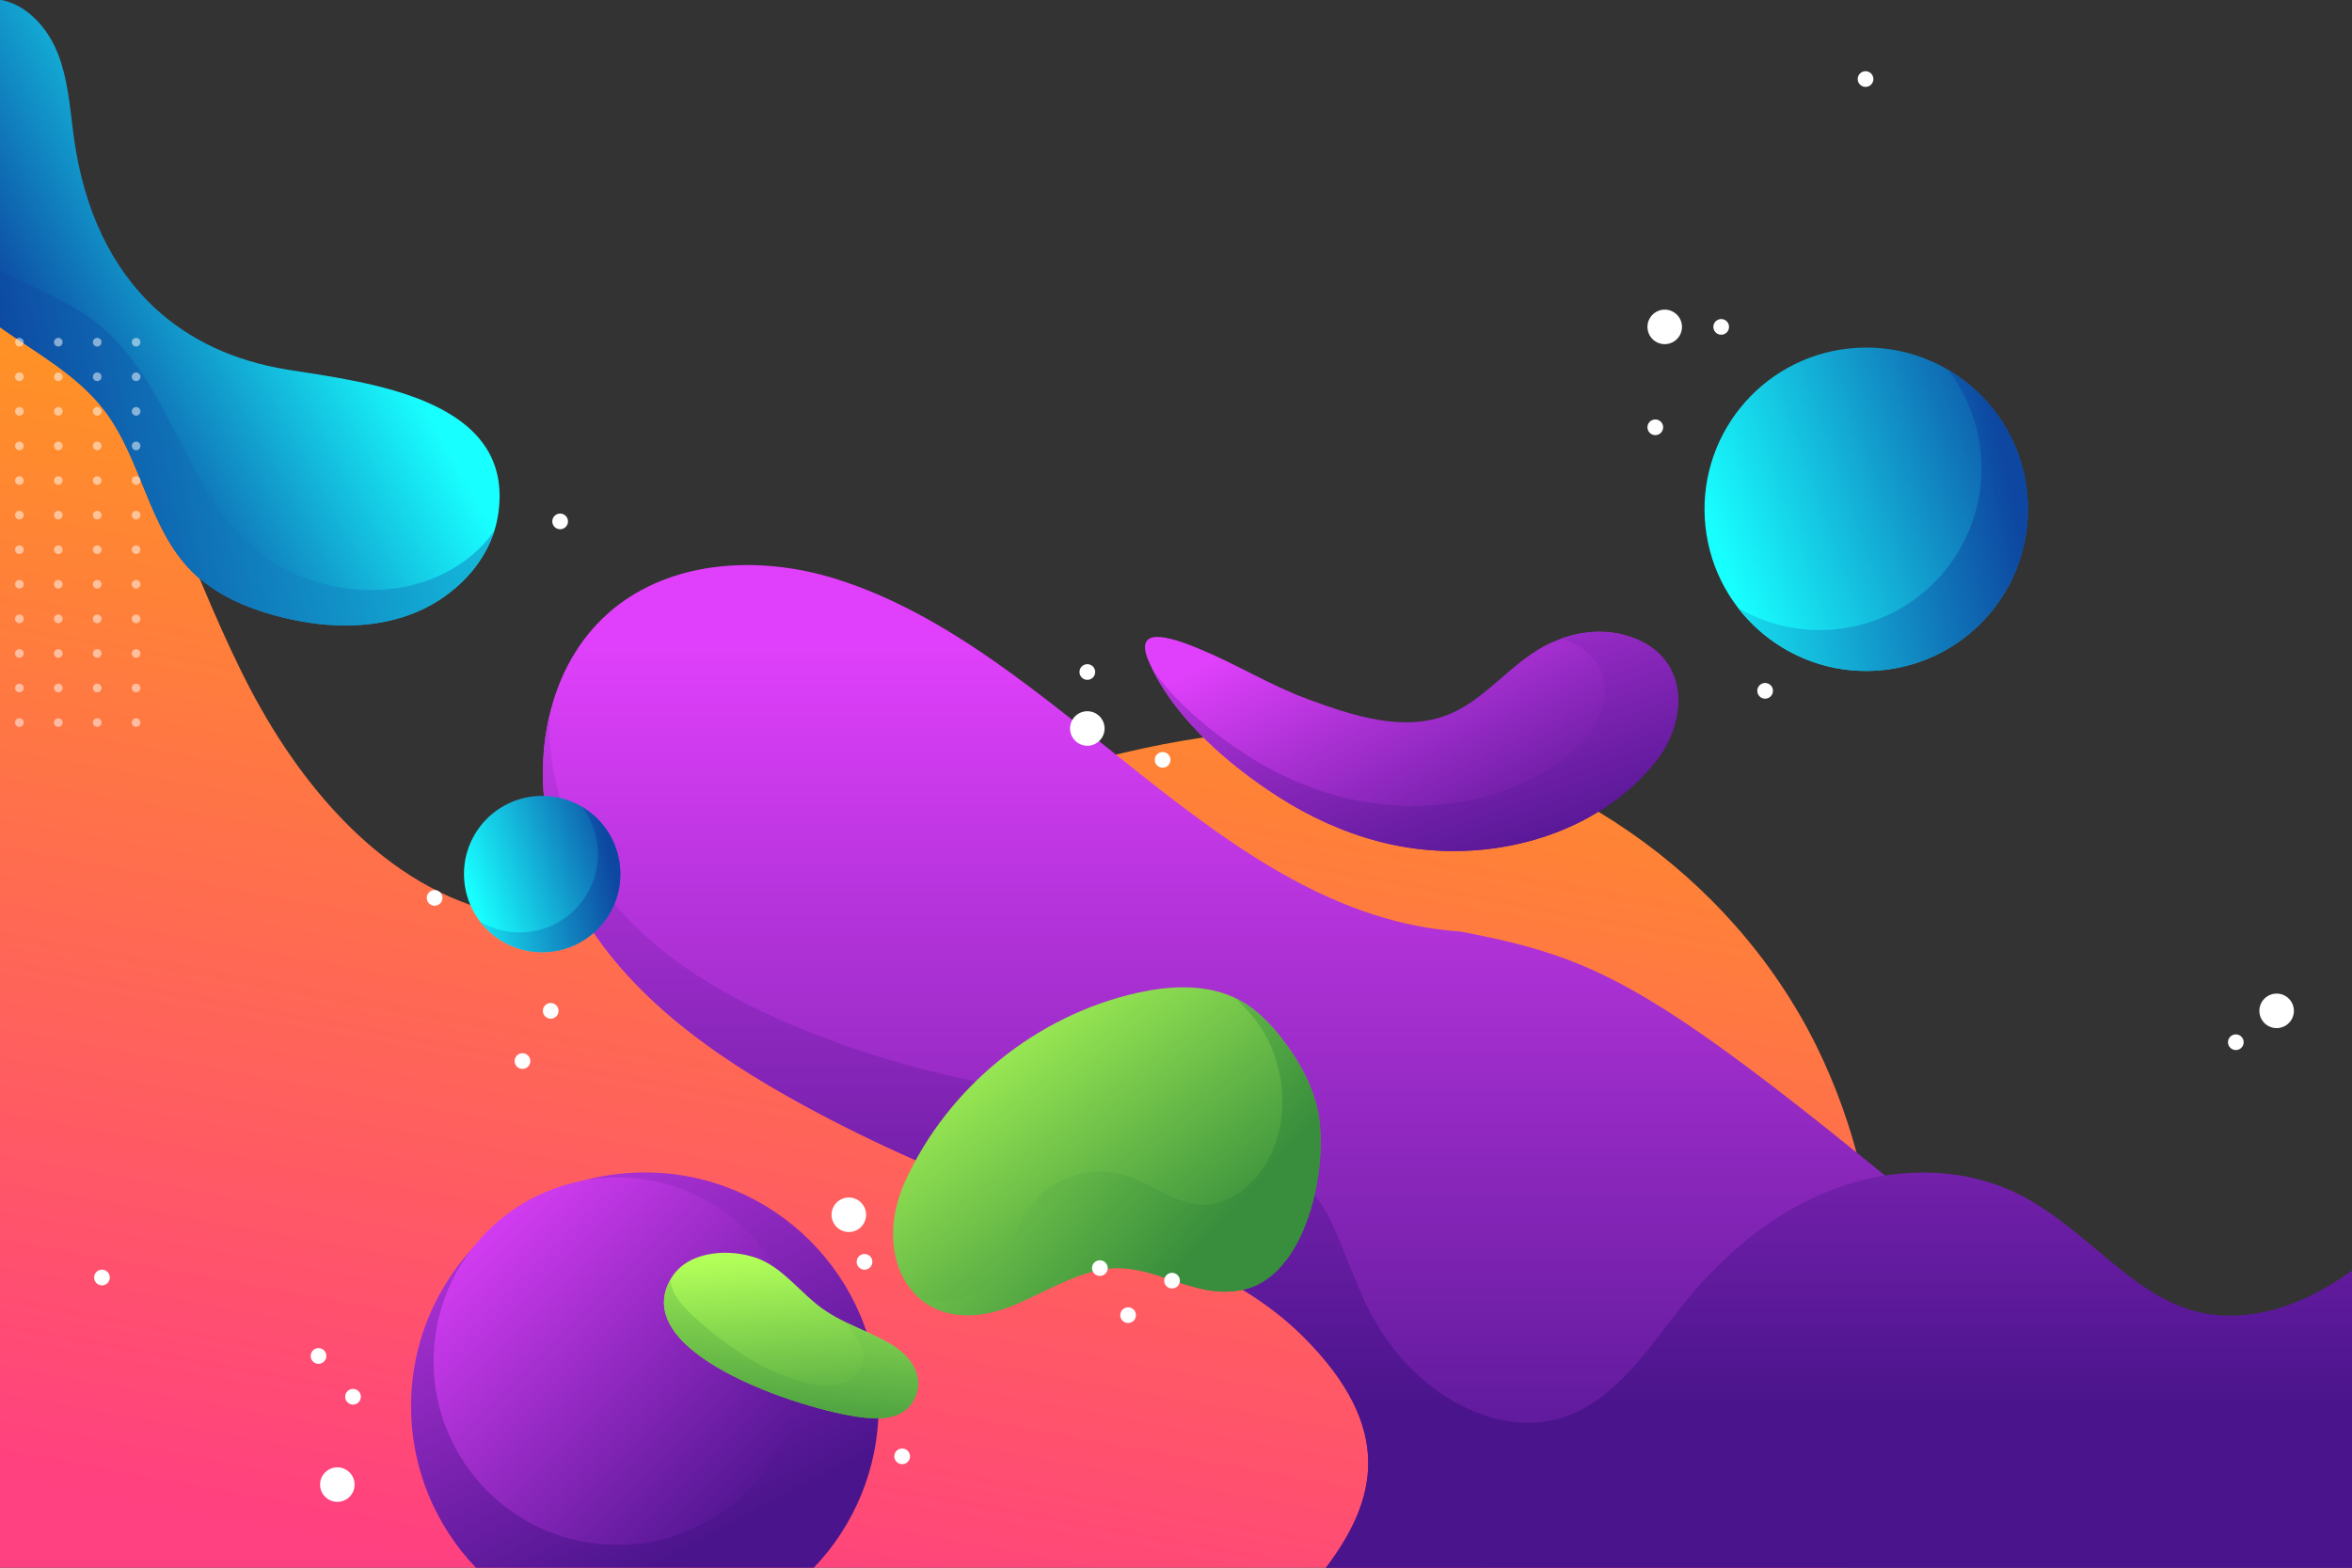 <svg width="264.58mm" height="176.39mm" version="1.1" viewBox="0 0 264.58 176.39" xmlns="http://www.w3.org/2000/svg">
 <rect x="0" y="0" width="264.58" height="176.39" fill="#333333" stroke="none"/>
 <defs>
  <linearGradient id="linearGradient2267" x2="1" gradientTransform="matrix(0 -524.03 -524.03 0 375 438.05)" gradientUnits="userSpaceOnUse">
   <stop style="stop-color:#ffb300" offset="0"/>
   <stop style="stop-color:#ffb300" offset=".007"/>
   <stop style="stop-color:#ff4081" offset="1"/>
  </linearGradient>
  <clipPath id="clipPath2277">
   <path d="m0 0h750v500h-750z"/>
  </clipPath>
  <clipPath id="clipPath2285">
   <path d="m38.763 500h587.53v-169.6h-587.53z"/>
  </clipPath>
  <clipPath id="clipPath2289">
   <path d="m38.763 500c1.439-3.652 2.901-7.296 4.403-10.923 8.11-19.583 17.574-39.391 33.527-53.347 20.363-17.813 48.544-23.665 75.549-25.293 41.537-2.502 84.395 3.264 123.99-9.528 42.127-13.61 75.358-46.644 116.34-63.386 16.651-6.802 36.146-10.648 52.244-2.627 11.84 5.9 19.85 17.201 27.844 27.741 24.846 32.759 54.151 62.132 86.853 87.052 21.903 16.692 46.011 32.215 66.772 50.311z"/>
  </clipPath>
  <mask id="mask2301" x="0" y="0" width="1" height="1" maskUnits="userSpaceOnUse">
   <path d="m-32768 32767h65535v-65535h-65535z" style="fill:url(#linearGradient2299)"/>
  </mask>
  <linearGradient id="linearGradient2299" x2="1" gradientTransform="matrix(221.31 -592.97 -592.97 -221.31 183.24 900.01)" gradientUnits="userSpaceOnUse">
   <stop style="stop-color:#fff" offset="0"/>
   <stop style="stop-color:#fff;stop-opacity:0" offset="1"/>
  </linearGradient>
  <linearGradient id="linearGradient2317" x2="1" gradientTransform="matrix(221.31 -592.97 -592.97 -221.31 183.24 900.01)" gradientUnits="userSpaceOnUse">
   <stop style="stop-color:#fff" offset="0"/>
   <stop style="stop-color:#fff" offset="1"/>
  </linearGradient>
  <linearGradient id="linearGradient2355" x2="1" gradientTransform="matrix(-94.604 -503.43 -503.43 94.604 346.36 482.11)" gradientUnits="userSpaceOnUse">
   <stop style="stop-color:#ffb300" offset="0"/>
   <stop style="stop-color:#ffb300" offset=".007"/>
   <stop style="stop-color:#ff4081" offset="1"/>
  </linearGradient>
  <linearGradient id="linearGradient2377" x2="1" gradientTransform="matrix(87.045 -162.42 -162.42 -87.045 140.95 171.94)" gradientUnits="userSpaceOnUse">
   <stop style="stop-color:#e040fb" offset="0"/>
   <stop style="stop-color:#e040fb" offset=".003"/>
   <stop style="stop-color:#4a148c" offset="1"/>
  </linearGradient>
  <linearGradient id="linearGradient2399" x2="1" gradientTransform="matrix(100.05 -100.05 -100.05 -100.05 145.6 116.98)" gradientUnits="userSpaceOnUse">
   <stop style="stop-color:#e040fb" offset="0"/>
   <stop style="stop-color:#e040fb" offset=".003"/>
   <stop style="stop-color:#4a148c" offset="1"/>
  </linearGradient>
  <clipPath id="clipPath2409">
   <path d="m0 0h750v500h-750z"/>
  </clipPath>
  <clipPath id="clipPath2417">
   <path d="m151.72 94.128h21.513v-21.513h-21.513z"/>
  </clipPath>
  <clipPath id="clipPath2421">
   <path d="m162.47 72.615c-5.94 0-10.756 4.816-10.756 10.757s4.816 10.756 10.756 10.756c5.941 0 10.757-4.815 10.757-10.756s-4.816-10.757-10.757-10.757"/>
  </clipPath>
  <mask id="mask2433" x="0" y="0" width="1" height="1" maskUnits="userSpaceOnUse">
   <path d="m-32768 32767h65535v-65535h-65535z" style="fill:url(#linearGradient2431)"/>
  </mask>
  <linearGradient id="linearGradient2431" x2="1" gradientTransform="matrix(42.401 -47.112 -47.112 -42.401 140.68 107.58)" gradientUnits="userSpaceOnUse">
   <stop style="stop-color:#fff" offset="0"/>
   <stop style="stop-color:#fff;stop-opacity:0" offset="1"/>
  </linearGradient>
  <linearGradient id="linearGradient2449" x2="1" gradientTransform="matrix(42.401 -47.112 -47.112 -42.401 140.68 107.58)" gradientUnits="userSpaceOnUse">
   <stop style="stop-color:#fff" offset="0"/>
   <stop style="stop-color:#fff" offset="1"/>
  </linearGradient>
  <linearGradient id="linearGradient2487" x2="1" gradientTransform="matrix(0 -295.08 -295.08 0 461.5 296.14)" gradientUnits="userSpaceOnUse">
   <stop style="stop-color:#e040fb" offset="0"/>
   <stop style="stop-color:#e040fb" offset=".003"/>
   <stop style="stop-color:#4a148c" offset="1"/>
  </linearGradient>
  <linearGradient id="linearGradient3057" x2="1" gradientTransform="matrix(0 -274.5 -274.5 0 461.51 325.42)" gradientUnits="userSpaceOnUse">
   <stop style="stop-color:#e040fb" offset="0"/>
   <stop style="stop-color:#e040fb" offset=".003"/>
   <stop style="stop-color:#4a148c" offset="1"/>
  </linearGradient>
  <linearGradient id="linearGradient3613" x2="1" gradientTransform="matrix(90.381 49.836 49.836 -90.381 14.936 375.76)" gradientUnits="userSpaceOnUse">
   <stop style="stop-color:#0d47a1" offset="0"/>
   <stop style="stop-color:#18ffff" offset="1"/>
  </linearGradient>
  <linearGradient id="linearGradient3635" x2="1" gradientTransform="matrix(70.689 -93.615 -93.615 -70.689 306.42 185.58)" gradientUnits="userSpaceOnUse">
   <stop style="stop-color:#b2ff59" offset="0"/>
   <stop style="stop-color:#b2ff59" offset=".005"/>
   <stop style="stop-color:#388e3c" offset="1"/>
  </linearGradient>
  <linearGradient id="linearGradient3833" x2="1" gradientTransform="matrix(-49.881 -17.837 -17.837 49.881 200.42 231)" gradientUnits="userSpaceOnUse">
   <stop style="stop-color:#0d47a1" offset="0"/>
   <stop style="stop-color:#18ffff" offset="1"/>
  </linearGradient>
  <linearGradient id="linearGradient3853" x2="1" gradientTransform="matrix(-53.774 -11.228 -11.228 53.774 195.29 222.53)" gradientUnits="userSpaceOnUse">
   <stop style="stop-color:#0d47a1" offset="0"/>
   <stop style="stop-color:#18ffff" offset="1"/>
  </linearGradient>
  <clipPath id="clipPath3863">
   <path d="m0 0h750v500h-750z"/>
  </clipPath>
  <clipPath id="clipPath3871">
   <path d="m154.5 235.36h11.724v-11.725h-11.724z"/>
  </clipPath>
  <clipPath id="clipPath3875">
   <path d="m166.19 230.12c0.348-3.219-1.978-6.111-5.197-6.459-3.219-0.349-6.11 1.978-6.458 5.196-0.349 3.219 1.978 6.111 5.196 6.459 3.219 0.348 6.11-1.978 6.459-5.196"/>
  </clipPath>
  <mask id="mask3887" x="0" y="0" width="1" height="1" maskUnits="userSpaceOnUse">
   <path d="m-32768 32767h65535v-65535h-65535z" style="fill:url(#linearGradient3885)"/>
  </mask>
  <linearGradient id="linearGradient3885" x2="1" gradientTransform="matrix(-10.543 9.982 9.982 10.543 166.93 223.28)" gradientUnits="userSpaceOnUse">
   <stop style="stop-color:#fff" offset="0"/>
   <stop style="stop-color:#fff;stop-opacity:0" offset="1"/>
  </linearGradient>
  <linearGradient id="linearGradient3903" x2="1" gradientTransform="matrix(-10.543 9.982 9.982 10.543 166.93 223.28)" gradientUnits="userSpaceOnUse">
   <stop style="stop-color:#fff" offset="0"/>
   <stop style="stop-color:#fff" offset="1"/>
  </linearGradient>
  <linearGradient id="linearGradient3939" x2="1" gradientTransform="matrix(-103.2 -36.902 -36.902 103.2 651.93 357.83)" gradientUnits="userSpaceOnUse">
   <stop style="stop-color:#0d47a1" offset="0"/>
   <stop style="stop-color:#18ffff" offset="1"/>
  </linearGradient>
  <linearGradient id="linearGradient3959" x2="1" gradientTransform="matrix(-111.25 -23.228 -23.228 111.25 641.31 340.32)" gradientUnits="userSpaceOnUse">
   <stop style="stop-color:#0d47a1" offset="0"/>
   <stop style="stop-color:#18ffff" offset="1"/>
  </linearGradient>
  <clipPath id="clipPath3969">
   <path d="m0 0h750v500h-750z"/>
  </clipPath>
  <clipPath id="clipPath3977">
   <path d="m556.93 366.85h24.256v-24.255h-24.256z"/>
  </clipPath>
  <clipPath id="clipPath3981">
   <path d="m581.12 356.03c0.721-6.659-4.093-12.641-10.751-13.362-6.659-0.721-12.641 4.093-13.362 10.751-0.721 6.659 4.093 12.641 10.751 13.362 6.659 0.721 12.641-4.093 13.362-10.751"/>
  </clipPath>
  <mask id="mask3993" x="0" y="0" width="1" height="1" maskUnits="userSpaceOnUse">
   <path d="m-32768 32767h65535v-65535h-65535z" style="fill:url(#linearGradient3991)"/>
  </mask>
  <linearGradient id="linearGradient3991" x2="1" gradientTransform="matrix(-21.811 20.65 20.65 21.811 582.64 341.87)" gradientUnits="userSpaceOnUse">
   <stop style="stop-color:#fff" offset="0"/>
   <stop style="stop-color:#fff;stop-opacity:0" offset="1"/>
  </linearGradient>
  <linearGradient id="linearGradient4009" x2="1" gradientTransform="matrix(-21.811 20.65 20.65 21.811 582.64 341.87)" gradientUnits="userSpaceOnUse">
   <stop style="stop-color:#fff" offset="0"/>
   <stop style="stop-color:#fff" offset="1"/>
  </linearGradient>
  <linearGradient id="linearGradient4047" x2="1" gradientTransform="matrix(4.966 -66.418 -66.418 -4.966 249.98 99.884)" gradientUnits="userSpaceOnUse">
   <stop style="stop-color:#b2ff59" offset="0"/>
   <stop style="stop-color:#b2ff59" offset=".005"/>
   <stop style="stop-color:#388e3c" offset="1"/>
  </linearGradient>
  <clipPath id="clipPath4057">
   <path d="m0 0h750v500h-750z"/>
  </clipPath>
  <clipPath id="clipPath4065">
   <path d="m216.32 302.21h90.243v-43.624h-90.243z"/>
  </clipPath>
  <clipPath id="clipPath4069">
   <path d="m221.84 296.36c-4.476-3.277-6.94-9.612-4.634-14.658 3.277-7.174 12.927-7.903 20.799-8.369 14.012-0.831 27.87-4.179 40.714-9.836 4.674-2.058 9.353-4.457 14.444-4.861s10.818 1.796 12.734 6.53c2.678 6.616-3.134 13.498-8.894 17.712-16.859 12.333-55.28 28.043-75.163 13.482"/>
  </clipPath>
  <mask id="mask4081" x="0" y="0" width="1" height="1" maskUnits="userSpaceOnUse">
   <path d="m-32768 32767h65535v-65535h-65535z" style="fill:url(#linearGradient4079)"/>
  </mask>
  <linearGradient id="linearGradient4079" x2="1" gradientTransform="matrix(90.3 -.307 -.307 -90.3 216.31 280.57)" gradientUnits="userSpaceOnUse">
   <stop style="stop-color:#fff" offset="0"/>
   <stop style="stop-color:#fff;stop-opacity:0" offset="1"/>
  </linearGradient>
  <linearGradient id="linearGradient4097" x2="1" gradientTransform="matrix(90.3 -.307 -.307 -90.3 216.31 280.57)" gradientUnits="userSpaceOnUse">
   <stop style="stop-color:#fff" offset="0"/>
   <stop style="stop-color:#fff" offset="1"/>
  </linearGradient>
  <linearGradient id="linearGradient4135" x2="1" gradientTransform="matrix(95.449 -87.002 -87.002 -95.449 285.17 187.68)" gradientUnits="userSpaceOnUse">
   <stop style="stop-color:#b2ff59" offset="0"/>
   <stop style="stop-color:#b2ff59" offset=".005"/>
   <stop style="stop-color:#388e3c" offset="1"/>
  </linearGradient>
  <clipPath id="clipPath4145">
   <path d="m0 0h750v500h-750z"/>
  </clipPath>
  <clipPath id="clipPath4153">
   <path d="m338.08 172.5h47.686v-23.46h-47.686z"/>
  </clipPath>
  <clipPath id="clipPath4157">
   <path d="m363.79 153.96c4.947 0.184 10.092-1.959 14.718-0.198 14.014 5.334 5.282 17.308-5.647 18.57-5.126 0.591-10.304-0.435-15.265-1.853-4.494-1.285-8.976-2.938-12.67-5.802-3.622-2.807-10.22-11.265-4.779-14.89 4.493-2.992 18.536 3.983 23.643 4.173"/>
  </clipPath>
  <mask id="mask4169" x="0" y="0" width="1" height="1" maskUnits="userSpaceOnUse">
   <path d="m-32768 32767h65535v-65535h-65535z" style="fill:url(#linearGradient4167)"/>
  </mask>
  <linearGradient id="linearGradient4167" x2="1" gradientTransform="matrix(17.738 -56.594 -56.594 -17.738 348.81 199.51)" gradientUnits="userSpaceOnUse">
   <stop style="stop-color:#fff" offset="0"/>
   <stop style="stop-color:#fff;stop-opacity:0" offset="1"/>
  </linearGradient>
  <linearGradient id="linearGradient4185" x2="1" gradientTransform="matrix(17.738 -56.594 -56.594 -17.738 348.81 199.51)" gradientUnits="userSpaceOnUse">
   <stop style="stop-color:#fff" offset="0"/>
   <stop style="stop-color:#fff" offset="1"/>
  </linearGradient>
  <clipPath id="clipPath4211">
   <path d="m322 153h12v-12h-12z"/>
  </clipPath>
  <clipPath id="clipPath4215">
   <path d="m334 147c0-3.313-2.687-6-6-6s-6 2.687-6 6 2.687 6 6 6 6-2.687 6-6"/>
  </clipPath>
  <mask id="mask4227" x="0" y="0" width="1" height="1" maskUnits="userSpaceOnUse">
   <path d="m-32768 32767h65535v-65535h-65535z" style="fill:url(#linearGradient4225)"/>
  </mask>
  <linearGradient id="linearGradient4225" x2="1" gradientTransform="matrix(30.972 -18.02 -18.02 -30.972 304.68 160.57)" gradientUnits="userSpaceOnUse">
   <stop style="stop-color:#fff" offset="0"/>
   <stop style="stop-color:#fff;stop-opacity:0" offset="1"/>
  </linearGradient>
  <linearGradient id="linearGradient4243" x2="1" gradientTransform="matrix(30.972 -18.02 -18.02 -30.972 304.68 160.57)" gradientUnits="userSpaceOnUse">
   <stop style="stop-color:#fff" offset="0"/>
   <stop style="stop-color:#fff" offset="1"/>
  </linearGradient>
  <linearGradient id="linearGradient4281" x2="1" gradientTransform="matrix(-5.068 -73.206 -73.206 5.068 254.7 109.23)" gradientUnits="userSpaceOnUse">
   <stop style="stop-color:#b2ff59" offset="0"/>
   <stop style="stop-color:#b2ff59" offset=".005"/>
   <stop style="stop-color:#388e3c" offset="1"/>
  </linearGradient>
  <linearGradient id="linearGradient4425" x2="1" gradientTransform="matrix(228.06 44.768 44.768 -228.06 .492 370.65)" gradientUnits="userSpaceOnUse">
   <stop style="stop-color:#0d47a1" offset="0"/>
   <stop style="stop-color:#18ffff" offset="1"/>
  </linearGradient>
  <clipPath id="clipPath4435">
   <path d="m0 0h750v500h-750z"/>
  </clipPath>
  <clipPath id="clipPath4443">
   <path d="m123.44 360.45h25.89v-26.024h-25.89z"/>
  </clipPath>
  <clipPath id="clipPath4447">
   <path d="m147.56 336.97c-2.332-2.589-6.374-3.109-9.665-1.963s-5.924 3.673-8.056 6.43c-2.751 3.556-8.332 11.317-5.717 16.051 0.958 1.735 2.868 2.902 4.848 2.964 1.386 0.044 2.733-0.412 4.033-0.892 3.793-1.4 7.562-3.101 10.555-5.82 3.961-3.597 8.284-12.017 4.002-16.77"/>
  </clipPath>
  <mask id="mask4459" x="0" y="0" width="1" height="1" maskUnits="userSpaceOnUse">
   <path d="m-32768 32767h65535v-65535h-65535z" style="fill:url(#linearGradient4457)"/>
  </mask>
  <linearGradient id="linearGradient4457" x2="1" gradientTransform="matrix(-134.43 0 0 134.43 180.54 347.44)" gradientUnits="userSpaceOnUse">
   <stop style="stop-color:#fff" offset="0"/>
   <stop style="stop-color:#fff;stop-opacity:0" offset="1"/>
  </linearGradient>
  <linearGradient id="linearGradient4475" x2="1" gradientTransform="matrix(-134.43 0 0 134.43 180.54 347.44)" gradientUnits="userSpaceOnUse">
   <stop style="stop-color:#fff" offset="0"/>
   <stop style="stop-color:#fff" offset="1"/>
  </linearGradient>
  <linearGradient id="linearGradient4513" x2="1" gradientTransform="matrix(50.681 -99.672 -99.672 -50.681 435.31 314.97)" gradientUnits="userSpaceOnUse">
   <stop style="stop-color:#e040fb" offset="0"/>
   <stop style="stop-color:#e040fb" offset=".003"/>
   <stop style="stop-color:#4a148c" offset="1"/>
  </linearGradient>
  <linearGradient id="linearGradient4535" x2="1" gradientTransform="matrix(45.613 -134.02 -134.02 -45.613 429.7 345.94)" gradientUnits="userSpaceOnUse">
   <stop style="stop-color:#e040fb" offset="0"/>
   <stop style="stop-color:#e040fb" offset=".003"/>
   <stop style="stop-color:#4a148c" offset="1"/>
  </linearGradient>
  <clipPath id="clipPath4733">
   <path d="m0 0h750v500h-750z"/>
  </clipPath>
  <clipPath id="clipPath4741">
   <path d="m-82 392h126.76v-124h-126.76z"/>
  </clipPath>
 </defs>
 <g transform="translate(41.577 -36.448)">
  <g transform="matrix(.353 0 0 -.353 -41.577 212.84)" style="opacity:0">
   <g style="">
    <g style="">
     <g style="">
      <path d="m0 0h750v500h-750z" style="fill:url(#linearGradient2267)"/>
     </g>
    </g>
   </g>
  </g>
  <g transform="matrix(.353 0 0 -.353 -41.577 212.84)">
   <g clip-path="url(#clipPath2277)">
    <g clip-path="url(#clipPath2285)">
     <g clip-path="url(#clipPath2289)">
      <g mask="url(#mask2301)">
       <path d="m38.763 500c1.439-3.652 2.901-7.296 4.403-10.923 8.11-19.583 17.574-39.391 33.527-53.347 20.363-17.813 48.544-23.665 75.549-25.293 41.537-2.502 84.395 3.264 123.99-9.528 42.127-13.61 75.358-46.644 116.34-63.386 16.651-6.802 36.146-10.648 52.244-2.627 11.84 5.9 19.85 17.201 27.844 27.741 24.846 32.759 54.151 62.132 86.853 87.052 21.903 16.692 46.011 32.215 66.772 50.311z" style="fill:url(#linearGradient2317)"/>
      </g>
     </g>
    </g>
   </g>
  </g>
  <g transform="matrix(.353 0 0 -.353 -41.577 212.84)">
   <path d="m0 0h589.72c13.719 55.893 14.272 115.49-10.968 166.48-27.045 54.645-83.431 93.635-144.11 99.646-69.2 6.856-135.16-26.005-201.04-48.252-22.645-7.647-46.658-14.168-70.217-10.131-37.667 6.453-65.911 38.488-83.629 72.349-17.717 33.861-28.238 71.355-48.429 103.8-8.223 13.213-18.847 25.823-31.333 35.101z" style="fill:url(#linearGradient2355)"/>
  </g>
  <g transform="matrix(.353 0 0 -.353 -41.577 212.84)">
   <path d="m131 51.5c0-19.98 7.864-38.121 20.667-51.5h107.67c12.803 13.379 20.667 31.52 20.667 51.5 0 41.145-33.355 74.5-74.5 74.5s-74.5-33.355-74.5-74.5" style="fill:url(#linearGradient2377)"/>
  </g>
  <g transform="matrix(.353 0 0 -.353 -41.577 212.84)">
   <path d="m138.17 65.842c0-32.344 26.22-58.564 58.565-58.564 32.344 0 58.563 26.22 58.563 58.564s-26.219 58.564-58.563 58.564c-32.345 0-58.565-26.22-58.565-58.564" style="fill:url(#linearGradient2399)"/>
  </g>
  <g transform="matrix(.353 0 0 -.353 -41.577 212.84)">
   <g clip-path="url(#clipPath2409)">
    <g clip-path="url(#clipPath2417)">
     <g clip-path="url(#clipPath2421)">
      <g mask="url(#mask2433)">
       <path d="m162.47 72.615c-5.94 0-10.756 4.816-10.756 10.757s4.816 10.756 10.756 10.756c5.941 0 10.757-4.815 10.757-10.756s-4.816-10.757-10.757-10.757" style="fill:url(#linearGradient2449)"/>
      </g>
     </g>
    </g>
   </g>
  </g>
  <g transform="matrix(.353 0 0 -.353 -41.577 212.84)">
   <path d="m465.41 202.78c-76.842 5.151-127.25 89.933-199.04 112.4-23.108 7.232-50.127 6.311-69.397-8.348-26.95-20.501-30.103-62.17-14.861-92.407 15.243-30.238 44.404-50.913 74.151-67.09 22.847-12.425 46.721-22.96 71.299-31.461 30.971-10.712 64.542-19.059 87.744-42.201 29.415-29.34 23.385-52.31 7.236-73.669h327.45c-214.19 180.36-224.64 191.28-284.59 202.78z" style="fill:url(#linearGradient2487)"/>
  </g>
  <g transform="matrix(.353 0 0 -.353 -41.577 212.84)">
   <path d="m182.12 214.42c15.243-30.238 44.404-50.913 74.151-67.09 22.847-12.425 46.721-22.96 71.299-31.461 30.971-10.712 64.542-19.059 87.744-42.201 29.415-29.34 23.385-52.31 7.236-73.669h327.45v95.085c-11.536-8.449-24.47-14.426-38.6-14.726-27.705-0.587-42.182 24.837-66.604 37.93-17.959 9.629-40.121 9.749-59.283 2.818-19.163-6.931-35.485-20.383-48.322-36.209-11.756-14.495-22.403-32.221-40.348-37.346-17.184-4.906-35.755 3.989-48.11 16.899-13.75 14.364-16.85 29.077-24.507 45.828-7.282 15.928-26.438 26.424-42.234 31.685-19.549 6.513-40.378 7.816-60.711 11.153-22.403 3.677-44.391 9.878-65.415 18.448-23.554 9.602-46.488 22.677-62.244 42.648-10.768 13.65-19.607 37.037-18.459 57.708-4.494-18.798-1.84-40.05 6.956-57.5" style="fill:url(#linearGradient3057)"/>
  </g>
  <g transform="matrix(.353 0 0 -.353 -41.577 212.84)">
   <path d="m0 395.39c11.714-8.287 24.66-15.199 33.309-26.547 11.83-15.522 13.986-37.347 27.737-51.196 7.248-7.3 17.035-11.575 26.969-14.248 14.064-3.783 29.346-4.59 42.984 0.519 13.639 5.11 25.269 16.865 27.658 31.231 6.267 37.671-41.899 42.64-67.221 46.761-17.147 2.791-31.069 9.5-41.807 19.369-14.236 13.086-22.876 31.726-26.017 54.161-1.324 9.468-1.837 19.244-5.524 28.027-3.316 7.898-10.013 14.99-18.088 16.313z" style="fill:url(#linearGradient3613)"/>
  </g>
  <g transform="matrix(.353 0 0 -.353 -41.577 212.84)">
   <path d="m362.34 183.22c-32.134-7.18-60.347-30.128-73.919-60.127-11.478-25.366 3.858-50.788 32.714-40.122 10.729 3.965 22.923 12.42 34.596 12.549 6.092 0.067 11.788-1.846 17.477-3.758 7.621-2.562 15.231-5.123 23.776-2.928 20.463 5.257 27.312 42.403 22.3 59.632-2.153 7.402-6.109 14.186-10.85 20.265-3.726 4.778-8.041 9.233-13.36 12.135-5.49 2.995-11.663 4.139-17.947 4.139-4.954 0-9.976-0.711-14.787-1.785" style="fill:url(#linearGradient3635)"/>
  </g>
  <g transform="matrix(.353 0 0 -.353 -41.577 212.84)">
   <path d="m170.09 245.88c-13.678-1.481-23.566-13.771-22.086-27.45 1.482-13.679 13.771-23.567 27.449-22.086 13.679 1.481 23.568 13.77 22.087 27.45-1.382 12.768-12.18 22.233-24.737 22.232-0.896 0-1.802-0.048-2.713-0.146" style="fill:url(#linearGradient3833)"/>
  </g>
  <g transform="matrix(.353 0 0 -.353 -41.577 212.84)">
   <path d="m190.37 230.09c1.481-13.679-8.407-25.968-22.086-27.45-5.513-0.596-10.798 0.656-15.244 3.256 5.123-6.631 13.47-10.523 22.411-9.555 13.679 1.481 23.568 13.77 22.087 27.45-0.884 8.165-5.621 14.978-12.205 18.83 2.714-3.513 4.525-7.795 5.037-12.531" style="fill:url(#linearGradient3853)"/>
  </g>
  <g transform="matrix(.353 0 0 -.353 -41.577 212.84)">
   <g clip-path="url(#clipPath3863)">
    <g clip-path="url(#clipPath3871)">
     <g clip-path="url(#clipPath3875)">
      <g mask="url(#mask3887)">
       <path d="m166.19 230.12c0.348-3.219-1.978-6.111-5.197-6.459-3.219-0.349-6.11 1.978-6.458 5.196-0.349 3.219 1.978 6.111 5.196 6.459 3.219 0.348 6.11-1.978 6.459-5.196" style="fill:url(#linearGradient3903)"/>
      </g>
     </g>
    </g>
   </g>
  </g>
  <g transform="matrix(.353 0 0 -.353 -41.577 212.84)">
   <path d="m589.18 388.62c-28.299-3.063-48.756-28.487-45.692-56.787 3.063-28.299 28.488-48.756 56.787-45.692 28.3 3.063 48.757 28.488 45.692 56.787-2.86 26.415-25.198 45.997-51.175 45.996-1.854 0-3.728-0.1-5.612-0.304" style="fill:url(#linearGradient3939)"/>
  </g>
  <g transform="matrix(.353 0 0 -.353 -41.577 212.84)">
   <path d="m631.14 355.96c3.062-28.299-17.395-53.724-45.693-56.787-11.406-1.235-22.341 1.355-31.537 6.735 10.599-13.719 27.866-21.771 46.365-19.767 28.3 3.063 48.757 28.488 45.692 56.787-1.829 16.894-11.629 30.989-25.25 38.958 5.615-7.269 9.361-16.126 10.423-25.926" style="fill:url(#linearGradient3959)"/>
  </g>
  <g transform="matrix(.353 0 0 -.353 -41.577 212.84)">
   <g clip-path="url(#clipPath3969)">
    <g clip-path="url(#clipPath3977)">
     <g clip-path="url(#clipPath3981)">
      <g mask="url(#mask3993)">
       <path d="m581.12 356.03c0.721-6.659-4.093-12.641-10.751-13.362-6.659-0.721-12.641 4.093-13.362 10.751-0.721 6.659 4.093 12.641 10.751 13.362 6.659 0.721 12.641-4.093 13.362-10.751" style="fill:url(#linearGradient4009)"/>
      </g>
     </g>
    </g>
   </g>
  </g>
  <g transform="matrix(.353 0 0 -.353 -41.577 212.84)">
   <path d="m213.95 92.386c-15.18-25.056 47.145-43.722 62.675-44.653 3.521-0.211 7.226-0.178 10.334 1.491 3.583 1.924 5.869 6.035 5.613 10.094-0.32 5.043-4.17 9.231-8.51 11.819-7.168 4.275-15.006 6.513-21.908 11.4-6.407 4.538-11.798 11.878-18.917 15.289-3.364 1.613-7.712 2.565-12.097 2.565-6.821 0-13.735-2.303-17.19-8.005" style="fill:url(#linearGradient4047)"/>
  </g>
  <g transform="matrix(.353 0 0 -.353 -41.577 212.84)">
   <g clip-path="url(#clipPath4057)">
    <g clip-path="url(#clipPath4065)">
     <g clip-path="url(#clipPath4069)">
      <g mask="url(#mask4081)">
       <path d="m221.84 296.36c-4.476-3.277-6.94-9.612-4.634-14.658 3.277-7.174 12.927-7.903 20.799-8.369 14.012-0.831 27.87-4.179 40.714-9.836 4.674-2.058 9.353-4.457 14.444-4.861s10.818 1.796 12.734 6.53c2.678 6.616-3.134 13.498-8.894 17.712-16.859 12.333-55.28 28.043-75.163 13.482" style="fill:url(#linearGradient4097)"/>
      </g>
     </g>
    </g>
   </g>
  </g>
  <g transform="matrix(.353 0 0 -.353 -41.577 212.84)">
   <path d="m401.19 173.04c10.939-15.757 10.249-39.995-4.598-52.139-3.292-2.693-7.235-4.758-11.471-5.143-9.742-0.887-17.973 6.906-27.378 9.595-10.368 2.965-22.361-1.008-28.909-9.577-6.273-8.21-7.796-19.888-15.853-26.358-5.443-4.37-13.077-5.385-19.853-3.624 6.368-5.444 16.015-7.259 28.011-2.825 10.729 3.965 22.923 12.42 34.596 12.549 6.092 0.067 11.788-1.846 17.477-3.758 7.62-2.562 15.23-5.123 23.776-2.928 20.463 5.257 27.312 42.403 22.3 59.632-2.153 7.402-6.109 14.186-10.85 20.265-3.726 4.778-8.041 9.233-13.36 12.135-0.508 0.277-1.024 0.529-1.544 0.773 2.853-2.555 5.441-5.407 7.656-8.597" style="fill:url(#linearGradient4135)"/>
  </g>
  <g transform="matrix(.353 0 0 -.353 -41.577 212.84)">
   <g clip-path="url(#clipPath4145)">
    <g clip-path="url(#clipPath4153)">
     <g clip-path="url(#clipPath4157)">
      <g mask="url(#mask4169)">
       <path d="m363.79 153.96c4.947 0.184 10.092-1.959 14.718-0.198 14.014 5.334 5.282 17.308-5.647 18.57-5.126 0.591-10.304-0.435-15.265-1.853-4.494-1.285-8.976-2.938-12.67-5.802-3.622-2.807-10.22-11.265-4.779-14.89 4.493-2.992 18.536 3.983 23.643 4.173" style="fill:url(#linearGradient4185)"/>
      </g>
     </g>
    </g>
    <g clip-path="url(#clipPath4211)">
     <g clip-path="url(#clipPath4215)">
      <g mask="url(#mask4227)">
       <path d="m334 147c0-3.313-2.687-6-6-6s-6 2.687-6 6 2.687 6 6 6 6-2.687 6-6" style="fill:url(#linearGradient4243)"/>
      </g>
     </g>
    </g>
   </g>
  </g>
  <g transform="matrix(.353 0 0 -.353 -41.577 212.84)">
   <path d="m276.63 47.733c3.521-0.211 7.226-0.178 10.334 1.491 3.583 1.924 5.869 6.035 5.613 10.094-0.32 5.043-4.17 9.231-8.51 11.819-4.569 2.725-9.409 4.624-14.107 6.908 0.198-0.745 0.505-1.467 0.892-2.097 1.377-2.233 3.477-4.077 4.237-6.589 1.247-4.125-1.812-8.619-5.794-10.271-3.981-1.653-8.527-1.096-12.705-0.03-13.135 3.348-24.645 11.309-34.772 20.319-3.78 3.363-7.63 7.325-8.242 12.332-13.664-24.714 47.663-43.054 63.054-43.976" style="fill:url(#linearGradient4281)"/>
  </g>
  <g transform="matrix(.353 0 0 -.353 -41.577 212.84)">
   <path d="m0 395.39c11.714-8.287 24.66-15.199 33.309-26.547 11.83-15.522 13.986-37.347 27.737-51.196 7.248-7.3 17.034-11.575 26.969-14.248 14.064-3.783 29.346-4.59 42.984 0.519 12.182 4.563 22.739 14.435 26.564 26.727-1.904-2.902-4.332-5.503-6.98-7.752-20.282-17.233-53.611-13.959-72.581 4.708-19.88 19.564-24.953 51.31-46.701 68.775-9.243 7.424-20.789 11.61-31.301 17.109z" style="fill:url(#linearGradient4425)"/>
  </g>
  <g transform="matrix(.353 0 0 -.353 -41.577 212.84)">
   <g clip-path="url(#clipPath4435)">
    <g clip-path="url(#clipPath4443)">
     <g clip-path="url(#clipPath4447)">
      <g mask="url(#mask4459)">
       <path d="m147.56 336.97c-2.332-2.589-6.374-3.109-9.665-1.963s-5.924 3.673-8.056 6.43c-2.751 3.556-8.332 11.317-5.717 16.051 0.958 1.735 2.868 2.902 4.848 2.964 1.386 0.044 2.733-0.412 4.033-0.892 3.793-1.4 7.562-3.101 10.555-5.82 3.961-3.597 8.284-12.017 4.002-16.77" style="fill:url(#linearGradient4475)"/>
      </g>
     </g>
    </g>
   </g>
  </g>
  <g transform="matrix(.353 0 0 -.353 -41.577 212.84)">
   <path d="m490.05 292.57c-9.99-6.113-17.48-16.15-28.326-20.571-14.311-5.834-30.481-0.491-44.984 4.854-11.903 4.385-22.729 11.15-34.437 15.977-6.257 2.58-21.705 8.837-16.289-3.782 7.626-17.772 25.367-33.055 41.305-43.277 10.005-6.415 20.884-11.408 32.465-14.399 30.738-7.939 66.481 0.153 86.925 24.442 12.18 14.472 11.721 35.813-8.933 41.459-2.637 0.721-5.348 1.059-8.066 1.059-6.863 0-13.77-2.158-19.66-5.762" style="fill:url(#linearGradient4513)"/>
  </g>
  <g transform="matrix(.353 0 0 -.353 -41.577 212.84)">
   <path d="m497.58 296.16c17.588-5.589 17.108-22.619 5.862-33.708-19.066-18.799-51.12-23.877-78.132-16.201-10.176 2.892-19.655 7.373-28.303 12.969-10.715 6.933-22.264 16.392-29.754 27.156 8.183-16.629 24.934-30.898 40.067-40.604 10.005-6.415 20.884-11.408 32.465-14.399 30.738-7.939 66.481 0.153 86.925 24.442 12.18 14.472 11.721 35.813-8.933 41.459-2.63 0.719-5.333 1.056-8.042 1.056-4.111 0-8.238-0.776-12.155-2.17" style="fill:url(#linearGradient4535)"/>
  </g>
  <g transform="matrix(.353 0 0 -.353 -41.577 212.84)">
   <g clip-path="url(#clipPath4733)">
    <g clip-path="url(#clipPath4741)" style="opacity:.5">
     <g transform="translate(7.556 390.62)">
      <path d="m0 0c0-0.761-0.617-1.377-1.378-1.377s-1.378 0.616-1.378 1.377 0.617 1.378 1.378 1.378 1.378-0.617 1.378-1.378" style="fill:#fff"/>
     </g>
     <g transform="translate(19.956 390.62)">
      <path d="m0 0c0-0.761-0.617-1.377-1.378-1.377s-1.377 0.616-1.377 1.377 0.616 1.378 1.377 1.378 1.378-0.617 1.378-1.378" style="fill:#fff"/>
     </g>
     <g transform="translate(32.356 390.62)">
      <path d="m0 0c0-0.761-0.617-1.377-1.377-1.377-0.762 0-1.378 0.616-1.378 1.377s0.616 1.378 1.378 1.378c0.76 0 1.377-0.617 1.377-1.378" style="fill:#fff"/>
     </g>
     <g transform="translate(44.755 390.62)">
      <path d="m0 0c0-0.761-0.617-1.377-1.377-1.377-0.762 0-1.378 0.616-1.378 1.377s0.616 1.378 1.378 1.378c0.76 0 1.377-0.617 1.377-1.378" style="fill:#fff"/>
     </g>
     <g transform="translate(7.556 379.6)">
      <path d="m0 0c0-0.761-0.617-1.378-1.378-1.378s-1.378 0.617-1.378 1.378 0.617 1.378 1.378 1.378 1.378-0.617 1.378-1.378" style="fill:#fff"/>
     </g>
     <g transform="translate(19.956 379.6)">
      <path d="m0 0c0-0.761-0.617-1.378-1.378-1.378s-1.377 0.617-1.377 1.378 0.616 1.378 1.377 1.378 1.378-0.617 1.378-1.378" style="fill:#fff"/>
     </g>
     <g transform="translate(32.356 379.6)">
      <path d="m0 0c0-0.761-0.617-1.378-1.377-1.378-0.762 0-1.378 0.617-1.378 1.378s0.616 1.378 1.378 1.378c0.76 0 1.377-0.617 1.377-1.378" style="fill:#fff"/>
     </g>
     <g transform="translate(44.755 379.6)">
      <path d="m0 0c0-0.761-0.617-1.378-1.377-1.378-0.762 0-1.378 0.617-1.378 1.378s0.616 1.378 1.378 1.378c0.76 0 1.377-0.617 1.377-1.378" style="fill:#fff"/>
     </g>
     <g transform="translate(7.556 368.58)">
      <path d="m0 0c0-0.761-0.617-1.377-1.378-1.377s-1.378 0.616-1.378 1.377 0.617 1.378 1.378 1.378 1.378-0.617 1.378-1.378" style="fill:#fff"/>
     </g>
     <g transform="translate(19.956 368.58)">
      <path d="m0 0c0-0.761-0.617-1.377-1.378-1.377s-1.377 0.616-1.377 1.377 0.616 1.378 1.377 1.378 1.378-0.617 1.378-1.378" style="fill:#fff"/>
     </g>
     <g transform="translate(32.356 368.58)">
      <path d="m0 0c0-0.761-0.617-1.377-1.377-1.377-0.762 0-1.378 0.616-1.378 1.377s0.616 1.378 1.378 1.378c0.76 0 1.377-0.617 1.377-1.378" style="fill:#fff"/>
     </g>
     <g transform="translate(44.755 368.58)">
      <path d="m0 0c0-0.761-0.617-1.377-1.377-1.377-0.762 0-1.378 0.616-1.378 1.377s0.616 1.378 1.378 1.378c0.76 0 1.377-0.617 1.377-1.378" style="fill:#fff"/>
     </g>
     <g transform="translate(7.556 357.56)">
      <path d="m0 0c0-0.761-0.617-1.378-1.378-1.378s-1.378 0.617-1.378 1.378 0.617 1.377 1.378 1.377 1.378-0.616 1.378-1.377" style="fill:#fff"/>
     </g>
     <g transform="translate(19.956 357.56)">
      <path d="m0 0c0-0.761-0.617-1.378-1.378-1.378s-1.377 0.617-1.377 1.378 0.616 1.377 1.377 1.377 1.378-0.616 1.378-1.377" style="fill:#fff"/>
     </g>
     <g transform="translate(32.356 357.56)">
      <path d="m0 0c0-0.761-0.617-1.378-1.377-1.378-0.762 0-1.378 0.617-1.378 1.378s0.616 1.377 1.378 1.377c0.76 0 1.377-0.616 1.377-1.377" style="fill:#fff"/>
     </g>
     <g transform="translate(44.755 357.56)">
      <path d="m0 0c0-0.761-0.617-1.378-1.377-1.378-0.762 0-1.378 0.617-1.378 1.378s0.616 1.377 1.378 1.377c0.76 0 1.377-0.616 1.377-1.377" style="fill:#fff"/>
     </g>
     <g transform="translate(7.556 346.53)">
      <path d="m0 0c0-0.761-0.617-1.377-1.378-1.377s-1.378 0.616-1.378 1.377 0.617 1.378 1.378 1.378 1.378-0.617 1.378-1.378" style="fill:#fff"/>
     </g>
     <g transform="translate(19.956 346.53)">
      <path d="m0 0c0-0.761-0.617-1.377-1.378-1.377s-1.377 0.616-1.377 1.377 0.616 1.378 1.377 1.378 1.378-0.617 1.378-1.378" style="fill:#fff"/>
     </g>
     <g transform="translate(32.356 346.53)">
      <path d="m0 0c0-0.761-0.617-1.377-1.377-1.377-0.762 0-1.378 0.616-1.378 1.377s0.616 1.378 1.378 1.378c0.76 0 1.377-0.617 1.377-1.378" style="fill:#fff"/>
     </g>
     <g transform="translate(44.755 346.53)">
      <path d="m0 0c0-0.761-0.617-1.377-1.377-1.377-0.762 0-1.378 0.616-1.378 1.377s0.616 1.378 1.378 1.378c0.76 0 1.377-0.617 1.377-1.378" style="fill:#fff"/>
     </g>
     <g transform="translate(7.556 335.51)">
      <path d="m0 0c0-0.761-0.617-1.378-1.378-1.378s-1.378 0.617-1.378 1.378 0.617 1.377 1.378 1.377 1.378-0.616 1.378-1.377" style="fill:#fff"/>
     </g>
     <g transform="translate(19.956 335.51)">
      <path d="m0 0c0-0.761-0.617-1.378-1.378-1.378s-1.377 0.617-1.377 1.378 0.616 1.377 1.377 1.377 1.378-0.616 1.378-1.377" style="fill:#fff"/>
     </g>
     <g transform="translate(32.356 335.51)">
      <path d="m0 0c0-0.761-0.617-1.378-1.377-1.378-0.762 0-1.378 0.617-1.378 1.378s0.616 1.377 1.378 1.377c0.76 0 1.377-0.616 1.377-1.377" style="fill:#fff"/>
     </g>
     <g transform="translate(44.755 335.51)">
      <path d="m0 0c0-0.761-0.617-1.378-1.377-1.378-0.762 0-1.378 0.617-1.378 1.378s0.616 1.377 1.378 1.377c0.76 0 1.377-0.616 1.377-1.377" style="fill:#fff"/>
     </g>
     <g transform="translate(7.556 324.49)">
      <path d="m0 0c0-0.761-0.617-1.377-1.378-1.377s-1.378 0.616-1.378 1.377 0.617 1.378 1.378 1.378 1.378-0.617 1.378-1.378" style="fill:#fff"/>
     </g>
     <g transform="translate(19.956 324.49)">
      <path d="m0 0c0-0.761-0.617-1.377-1.378-1.377s-1.377 0.616-1.377 1.377 0.616 1.378 1.377 1.378 1.378-0.617 1.378-1.378" style="fill:#fff"/>
     </g>
     <g transform="translate(32.356 324.49)">
      <path d="m0 0c0-0.761-0.617-1.377-1.377-1.377-0.762 0-1.378 0.616-1.378 1.377s0.616 1.378 1.378 1.378c0.76 0 1.377-0.617 1.377-1.378" style="fill:#fff"/>
     </g>
     <g transform="translate(44.755 324.49)">
      <path d="m0 0c0-0.761-0.617-1.377-1.377-1.377-0.762 0-1.378 0.616-1.378 1.377s0.616 1.378 1.378 1.378c0.76 0 1.377-0.617 1.377-1.378" style="fill:#fff"/>
     </g>
     <g transform="translate(7.556 313.47)">
      <path d="m0 0c0-0.761-0.617-1.378-1.378-1.378s-1.378 0.617-1.378 1.378 0.617 1.377 1.378 1.377 1.378-0.616 1.378-1.377" style="fill:#fff"/>
     </g>
     <g transform="translate(19.956 313.47)">
      <path d="m0 0c0-0.761-0.617-1.378-1.378-1.378s-1.377 0.617-1.377 1.378 0.616 1.377 1.377 1.377 1.378-0.616 1.378-1.377" style="fill:#fff"/>
     </g>
     <g transform="translate(32.356 313.47)">
      <path d="m0 0c0-0.761-0.617-1.378-1.377-1.378-0.762 0-1.378 0.617-1.378 1.378s0.616 1.377 1.378 1.377c0.76 0 1.377-0.616 1.377-1.377" style="fill:#fff"/>
     </g>
     <g transform="translate(44.755 313.47)">
      <path d="m0 0c0-0.761-0.617-1.378-1.377-1.378-0.762 0-1.378 0.617-1.378 1.378s0.616 1.377 1.378 1.377c0.76 0 1.377-0.616 1.377-1.377" style="fill:#fff"/>
     </g>
     <g transform="translate(7.556 302.44)">
      <path d="m0 0c0-0.761-0.617-1.377-1.378-1.377s-1.378 0.616-1.378 1.377 0.617 1.378 1.378 1.378 1.378-0.617 1.378-1.378" style="fill:#fff"/>
     </g>
     <g transform="translate(19.956 302.44)">
      <path d="m0 0c0-0.761-0.617-1.377-1.378-1.377s-1.377 0.616-1.377 1.377 0.616 1.378 1.377 1.378 1.378-0.617 1.378-1.378" style="fill:#fff"/>
     </g>
     <g transform="translate(32.356 302.44)">
      <path d="m0 0c0-0.761-0.617-1.377-1.377-1.377-0.762 0-1.378 0.616-1.378 1.377s0.616 1.378 1.378 1.378c0.76 0 1.377-0.617 1.377-1.378" style="fill:#fff"/>
     </g>
     <g transform="translate(44.755 302.44)">
      <path d="m0 0c0-0.761-0.617-1.377-1.377-1.377-0.762 0-1.378 0.616-1.378 1.377s0.616 1.378 1.378 1.378c0.76 0 1.377-0.617 1.377-1.378" style="fill:#fff"/>
     </g>
     <g transform="translate(7.556 291.42)">
      <path d="m0 0c0-0.761-0.617-1.378-1.378-1.378s-1.378 0.617-1.378 1.378 0.617 1.377 1.378 1.377 1.378-0.616 1.378-1.377" style="fill:#fff"/>
     </g>
     <g transform="translate(19.956 291.42)">
      <path d="m0 0c0-0.761-0.617-1.378-1.378-1.378s-1.377 0.617-1.377 1.378 0.616 1.377 1.377 1.377 1.378-0.616 1.378-1.377" style="fill:#fff"/>
     </g>
     <g transform="translate(32.356 291.42)">
      <path d="m0 0c0-0.761-0.617-1.378-1.377-1.378-0.762 0-1.378 0.617-1.378 1.378s0.616 1.377 1.378 1.377c0.76 0 1.377-0.616 1.377-1.377" style="fill:#fff"/>
     </g>
     <g transform="translate(44.755 291.42)">
      <path d="m0 0c0-0.761-0.617-1.378-1.377-1.378-0.762 0-1.378 0.617-1.378 1.378s0.616 1.377 1.378 1.377c0.76 0 1.377-0.616 1.377-1.377" style="fill:#fff"/>
     </g>
     <g transform="translate(7.556 280.4)">
      <path d="m0 0c0-0.761-0.617-1.378-1.378-1.378s-1.378 0.617-1.378 1.378 0.617 1.378 1.378 1.378 1.378-0.617 1.378-1.378" style="fill:#fff"/>
     </g>
     <g transform="translate(19.956 280.4)">
      <path d="m0 0c0-0.761-0.617-1.378-1.378-1.378s-1.377 0.617-1.377 1.378 0.616 1.378 1.377 1.378 1.378-0.617 1.378-1.378" style="fill:#fff"/>
     </g>
     <g transform="translate(32.356 280.4)">
      <path d="m0 0c0-0.761-0.617-1.378-1.377-1.378-0.762 0-1.378 0.617-1.378 1.378s0.616 1.378 1.378 1.378c0.76 0 1.377-0.617 1.377-1.378" style="fill:#fff"/>
     </g>
     <g transform="translate(44.755 280.4)">
      <path d="m0 0c0-0.761-0.617-1.378-1.377-1.378-0.762 0-1.378 0.617-1.378 1.378s0.616 1.378 1.378 1.378c0.76 0 1.377-0.617 1.377-1.378" style="fill:#fff"/>
     </g>
     <g transform="translate(7.556 269.38)">
      <path d="m0 0c0-0.761-0.617-1.378-1.378-1.378s-1.378 0.617-1.378 1.378 0.617 1.377 1.378 1.377 1.378-0.616 1.378-1.377" style="fill:#fff"/>
     </g>
     <g transform="translate(19.956 269.38)">
      <path d="m0 0c0-0.761-0.617-1.378-1.378-1.378s-1.377 0.617-1.377 1.378 0.616 1.377 1.377 1.377 1.378-0.616 1.378-1.377" style="fill:#fff"/>
     </g>
     <g transform="translate(32.356 269.38)">
      <path d="m0 0c0-0.761-0.617-1.378-1.377-1.378-0.762 0-1.378 0.617-1.378 1.378s0.616 1.377 1.378 1.377c0.76 0 1.377-0.616 1.377-1.377" style="fill:#fff"/>
     </g>
     <g transform="translate(44.755 269.38)">
      <path d="m0 0c0-0.761-0.617-1.378-1.377-1.378-0.762 0-1.378 0.617-1.378 1.378s0.616 1.377 1.378 1.377c0.76 0 1.377-0.616 1.377-1.377" style="fill:#fff"/>
     </g>
    </g>
    <g transform="translate(536,395.5)">
     <path d="m0 0c0-3.038-2.462-5.5-5.5-5.5s-5.5 2.462-5.5 5.5 2.462 5.5 5.5 5.5 5.5-2.462 5.5-5.5" style="fill:#fff"/>
    </g>
    <g transform="translate(731,177.5)">
     <path d="m0 0c0-3.038-2.462-5.5-5.5-5.5s-5.5 2.462-5.5 5.5 2.462 5.5 5.5 5.5 5.5-2.462 5.5-5.5" style="fill:#fff"/>
    </g>
    <g transform="translate(352,267.5)">
     <path d="m0 0c0-3.038-2.462-5.5-5.5-5.5s-5.5 2.462-5.5 5.5 2.462 5.5 5.5 5.5 5.5-2.462 5.5-5.5" style="fill:#fff"/>
    </g>
    <g transform="translate(276,112.5)">
     <path d="m0 0c0-3.038-2.462-5.5-5.5-5.5s-5.5 2.462-5.5 5.5 2.462 5.5 5.5 5.5 5.5-2.462 5.5-5.5" style="fill:#fff"/>
    </g>
    <g transform="translate(113,26.5)">
     <path d="m0 0c0-3.038-2.462-5.5-5.5-5.5s-5.5 2.462-5.5 5.5 2.462 5.5 5.5 5.5 5.5-2.462 5.5-5.5" style="fill:#fff"/>
    </g>
    <g transform="translate(530,363.5)">
     <path d="m0 0c0-1.381-1.119-2.5-2.5-2.5s-2.5 1.119-2.5 2.5 1.119 2.5 2.5 2.5 2.5-1.119 2.5-2.5" style="fill:#fff"/>
    </g>
    <g transform="translate(597,474.5)">
     <path d="m0 0c0-1.381-1.119-2.5-2.5-2.5s-2.5 1.119-2.5 2.5 1.119 2.5 2.5 2.5 2.5-1.119 2.5-2.5" style="fill:#fff"/>
    </g>
    <g transform="translate(551,395.5)">
     <path d="m0 0c0-1.381-1.119-2.5-2.5-2.5s-2.5 1.119-2.5 2.5 1.119 2.5 2.5 2.5 2.5-1.119 2.5-2.5" style="fill:#fff"/>
    </g>
    <g transform="translate(715,167.5)">
     <path d="m0 0c0-1.381-1.119-2.5-2.5-2.5s-2.5 1.119-2.5 2.5 1.119 2.5 2.5 2.5 2.5-1.119 2.5-2.5" style="fill:#fff"/>
    </g>
    <g transform="translate(565,279.5)">
     <path d="m0 0c0-1.381-1.119-2.5-2.5-2.5s-2.5 1.119-2.5 2.5 1.119 2.5 2.5 2.5 2.5-1.119 2.5-2.5" style="fill:#fff"/>
    </g>
    <g transform="translate(349,285.5)">
     <path d="m0 0c0-1.381-1.119-2.5-2.5-2.5s-2.5 1.119-2.5 2.5 1.119 2.5 2.5 2.5 2.5-1.119 2.5-2.5" style="fill:#fff"/>
    </g>
    <g transform="translate(373,257.5)">
     <path d="m0 0c0-1.381-1.119-2.5-2.5-2.5s-2.5 1.119-2.5 2.5 1.119 2.5 2.5 2.5 2.5-1.119 2.5-2.5" style="fill:#fff"/>
    </g>
    <g transform="translate(178,177.5)">
     <path d="m0 0c0-1.381-1.119-2.5-2.5-2.5s-2.5 1.119-2.5 2.5 1.119 2.5 2.5 2.5 2.5-1.119 2.5-2.5" style="fill:#fff"/>
    </g>
    <g transform="translate(278,97.5)">
     <path d="m0 0c0-1.381-1.119-2.5-2.5-2.5s-2.5 1.119-2.5 2.5 1.119 2.5 2.5 2.5 2.5-1.119 2.5-2.5" style="fill:#fff"/>
    </g>
    <g transform="translate(362,80.5)">
     <path d="m0 0c0-1.381-1.119-2.5-2.5-2.5s-2.5 1.119-2.5 2.5 1.119 2.5 2.5 2.5 2.5-1.119 2.5-2.5" style="fill:#fff"/>
    </g>
    <g transform="translate(376,91.5)">
     <path d="m0 0c0-1.381-1.119-2.5-2.5-2.5s-2.5 1.119-2.5 2.5 1.119 2.5 2.5 2.5 2.5-1.119 2.5-2.5" style="fill:#fff"/>
    </g>
    <g transform="translate(290,35.5)">
     <path d="m0 0c0-1.381-1.119-2.5-2.5-2.5s-2.5 1.119-2.5 2.5 1.119 2.5 2.5 2.5 2.5-1.119 2.5-2.5" style="fill:#fff"/>
    </g>
    <g transform="translate(141,213.5)">
     <path d="m0 0c0-1.381-1.119-2.5-2.5-2.5s-2.5 1.119-2.5 2.5 1.119 2.5 2.5 2.5 2.5-1.119 2.5-2.5" style="fill:#fff"/>
    </g>
    <g transform="translate(353,95.5)">
     <path d="m0 0c0-1.381-1.119-2.5-2.5-2.5s-2.5 1.119-2.5 2.5 1.119 2.5 2.5 2.5 2.5-1.119 2.5-2.5" style="fill:#fff"/>
    </g>
    <g transform="translate(169,161.5)">
     <path d="m0 0c0-1.381-1.119-2.5-2.5-2.5s-2.5 1.119-2.5 2.5 1.119 2.5 2.5 2.5 2.5-1.119 2.5-2.5" style="fill:#fff"/>
    </g>
    <g transform="translate(181,333.5)">
     <path d="m0 0c0-1.381-1.119-2.5-2.5-2.5s-2.5 1.119-2.5 2.5 1.119 2.5 2.5 2.5 2.5-1.119 2.5-2.5" style="fill:#fff"/>
    </g>
    <g transform="translate(115,54.5)">
     <path d="m0 0c0-1.381-1.119-2.5-2.5-2.5s-2.5 1.119-2.5 2.5 1.119 2.5 2.5 2.5 2.5-1.119 2.5-2.5" style="fill:#fff"/>
    </g>
    <g transform="translate(35,92.5)">
     <path d="m0 0c0-1.381-1.119-2.5-2.5-2.5s-2.5 1.119-2.5 2.5 1.119 2.5 2.5 2.5 2.5-1.119 2.5-2.5" style="fill:#fff"/>
    </g>
    <g transform="translate(104,67.5)">
     <path d="m0 0c0-1.381-1.119-2.5-2.5-2.5s-2.5 1.119-2.5 2.5 1.119 2.5 2.5 2.5 2.5-1.119 2.5-2.5" style="fill:#fff"/>
    </g>
   </g>
  </g>
 </g>
</svg>
